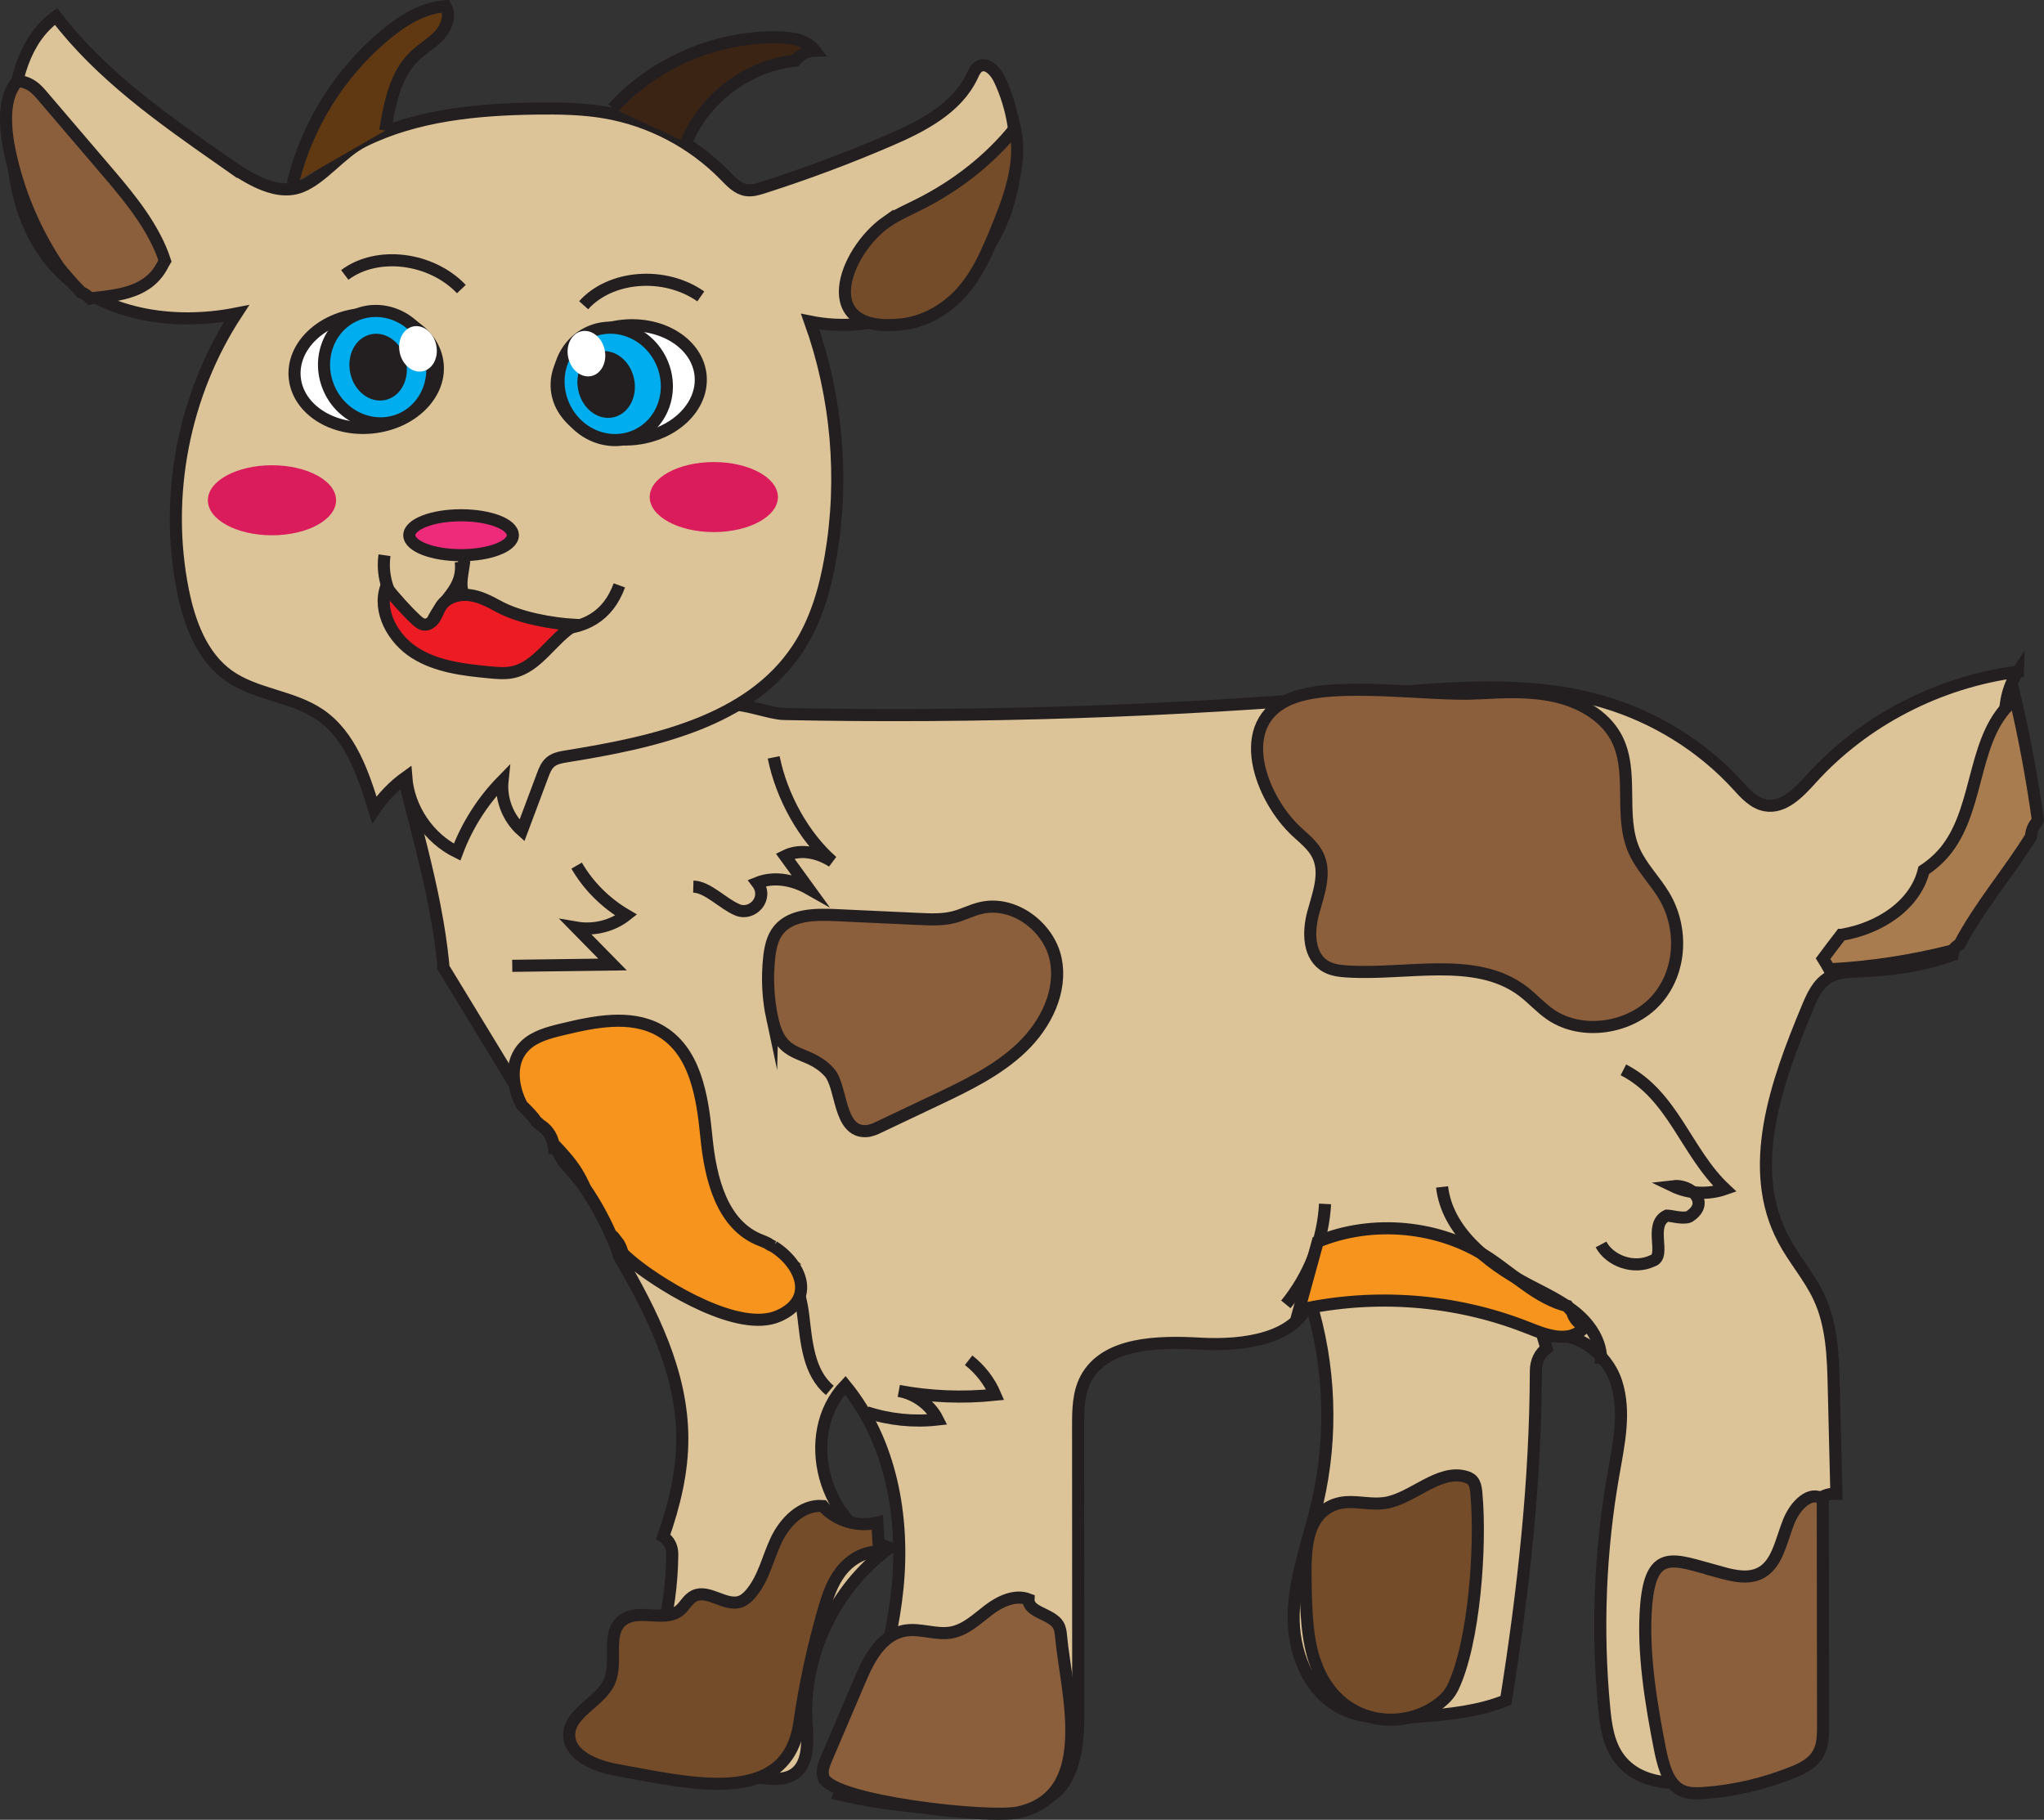 <?xml version="1.0" encoding="UTF-8"?>
<svg id="Layer_2" data-name="Layer 2" xmlns="http://www.w3.org/2000/svg" viewBox="0 0 337.98 300.9">
  <rect x="0" y="0" width="337.98" height="300.9" fill="#333333" stroke="none"/>
  <defs>
    <style>
      .cls-1 {
        fill: #ed1c24;
      }

      .cls-1, .cls-2, .cls-3, .cls-4, .cls-5, .cls-6, .cls-7, .cls-8, .cls-9, .cls-10, .cls-11, .cls-12, .cls-13 {
        stroke: #231f20;
        stroke-miterlimit: 10;
        stroke-width: 2px;
      }

      .cls-2, .cls-14 {
        fill: #fff;
      }

      .cls-3 {
        fill: #f7941d;
      }

      .cls-4 {
        fill: #00aeef;
      }

      .cls-5 {
        fill: #ee2a7b;
      }

      .cls-6 {
        fill: #231f20;
      }

      .cls-7 {
        fill: #3c2415;
      }

      .cls-8 {
        fill: #8b5e3c;
      }

      .cls-9 {
        fill: #754c29;
      }

      .cls-10 {
        fill: #603913;
      }

      .cls-11 {
        fill: #a97c50;
      }

      .cls-12 {
        fill: #ddc398;
      }

      .cls-13 {
        fill: none;
      }

      .cls-15 {
        fill: #da1c5c;
      }

      .cls-15, .cls-14 {
        stroke-width: 0px;
      }
    </style>
  </defs>
  <g id="Layer_1-2" data-name="Layer 1">
    <g>
      <path class="cls-12" d="m119.22,117.88c-5.01-4.88-7.41-10.91-10.53-17.17"/>
      <path class="cls-12" d="m333.67,111.05c-13.1,1.69-25.49,8.11-34.17,17.72-2.04,2.25-4.55,4.94-7.6,4.39-1.96-.36-3.36-1.97-4.68-3.42-5.83-6.36-13.52-11.14-21.94-13.64-12.59-3.73-26.11-2.35-39.23-1.22-32.05,2.76-64.26,3.83-96.44,3.18-2.36-.05-6.76-1.84-8.73-1.48-2.53.47-10.54-17.57-12.19-15.87l-37.54,15.03c1.06,2.94-.44,6.91-4.5,6.91-.48,0-.91-.07-1.32-.18,2.65,12.26,6.68,24.18,7.94,36.73.03.25.03.5.02.73.08.13.15.25.23.38l15.4,25.29c.13.11.24.23.36.35,1.25.75,2.19,2.04,2.34,3.86,0,0,.01,0,.02.01,0-.29.14-.07.29.27.22.25.42.52.57.82.16.31.32.63.49.94.26.31.52.62.78.93,1.01,1.19,2.08,2.35,2.97,3.64,2.18,3.17,4.01,6.75,5.34,10.36.11.31.19.6.24.89,5.53,9.41,10.45,19.34,10.5,30.04.03,5.62-1.29,11.04-3.15,16.38.89.59,1.5,1.57,1.49,2.93-.11,9.85-2.57,19.23-7.96,27.64-1.13,1.76-3.01,2.06-4.58,1.51-.22,1.61-.35,3.23-.36,4.87,9.29.99,18.58,1.98,27.87,2.97,1.62.17,3.36.32,4.79-.44,2.91-1.56,2.64-5.56,2.44-8.76-.68-10.99,4.63-22.17,13.71-28.87-10.87-3.42-15.04-18.79-7.3-26.89,7.59,9.28,9.81,21.81,8.63,33.57s-5.43,23-9.64,34.1c9.68,2.3,23.16,3.41,32.86,1.15,5.53-1.29,6.68-8.27,6.67-13.75,0-16.11-.01-32.23-.02-48.34,0-2.65.03-5.42,1.27-7.78,3.2-6.07,11.96-6.22,19.01-5.82,7.05.39,16.04-.79,18.02-7.32,3.4,10.88,3.83,22.61,1.25,33.7-1.41,6.06-3.72,12.01-3.91,18.22-.19,6.21,2.35,13.04,8.12,15.82,3.9,1.88,8.51,1.58,12.85,1.24,4.76-.37,9.84-.91,14.14-2.7,2.86-18.03,4.89-36.09,4.94-54.42,0-1.71.71-2.95,1.75-3.76-.17-.57-.34-1.14-.51-1.7,4.98-1.75,10.47,2.39,12.05,7.26,1.58,4.87.44,10.12-.45,15.16-2.25,12.75-2.77,25.79-1.55,38.67.28,3.01.73,6.17,2.63,8.58,4.15,5.24,12.48,4.22,19.12,2.67,3.64-.85,7.28-1.69,10.92-2.54.06-13.5,1.55-26.96,1.61-40.47.01-2.5,2.11-3.7,4.12-3.6-.14-5.87-.29-11.73-.43-17.6-.12-5.05-.28-10.25-2.43-14.86-1.57-3.38-4.12-6.24-5.87-9.54-6.3-11.83-1.19-26.07,3.96-38.41.78-1.86,1.65-3.83,3.4-4.9,1.53-.94,3.45-1,5.26-1.07,5.05-.19,10.54-.95,15.34-2.7.88-6.44,3.14-12.7,7.16-17.87.23-2.93.84-5.84,2.02-8.73.33-.81.86-1.41,1.48-1.81-1.81-6.57-3.48-13.01.13-18.47Z"/>
      <path class="cls-11" d="m333.24,115.59c-7.22,5.75-5.69,17.54-11.36,24.85-1.07,1.38-2.36,2.52-3.78,3.46-1.37,5.65-7.15,9.6-13.65,10.68,0,0-.01,0-.02,0-1,1.3-2.01,2.61-2.98,3.93.36.58.71,1.17,1.04,1.77,6.86-.36,13.7-1.41,20.39-3.12.29-.41.67-.76,1.14-1.02,3.22-6.18,8.1-11.81,11.82-17.84.04-.89.37-1.76.99-2.42.04-.11.07-.23.13-.34-.94-6.71-2.17-13.38-3.71-19.97Z"/>
      <path class="cls-13" d="m127.93,125.23c1.34,6.59,5.01,13.11,9.69,17.22-2.64-1.7-5.55-2.04-7.81-.91,1.31,1.81,2.63,3.61,3.94,5.42-2.9-1.64-5.99-2-8.53-.98,1.95,2.57-.83,5.51-3.3,4.46-2.47-1.05-4.88-3.78-7.28-3.84"/>
      <path class="cls-13" d="m84.7,159.7c5.53-.07,11.05-.15,16.58-.22-2-2.03-3.99-4.06-5.99-6.1,2.89.5,6-.27,8.26-2.06-3.42-2-6.27-4.85-8.2-8.19"/>
      <path class="cls-8" d="m127.71,168.47c-.71-3.3-.89-6.71-.53-10.07.18-1.67.52-3.41,1.63-4.72,2.09-2.46,5.95-2.52,9.28-2.37,4.61.21,9.22.43,13.83.64,1.96.09,3.97.18,5.86-.32,1.47-.38,2.83-1.11,4.31-1.47,5.53-1.36,11.35,3.09,12.46,8.4,1.11,5.31-1.59,10.82-5.61,14.66s-9.22,6.33-14.33,8.75c-3.06,1.45-6.13,2.91-9.19,4.36-.71.34-1.45.68-2.24.71-4.62.15-3.89-7.39-6.09-9.77-3.72-4.04-7.85-1.71-9.38-8.82Z"/>
      <path class="cls-8" d="m244.42,114.65c4.23-.23,8.52-.45,12.64.46s8.12,3.13,10.1,6.68c3.16,5.68.43,12.95,3.05,18.88,1.2,2.71,3.43,4.89,4.96,7.46,3.19,5.34,2.88,12.57-1.31,17.24s-12.23,5.98-17.47,2.39c-1.68-1.15-3.01-2.69-4.63-3.91-7.81-5.85-19.09-2.59-29.02-3.22-1.17-.07-2.38-.22-3.4-.77-3.02-1.61-3.07-5.73-2.2-8.92s2.23-6.66.72-9.62c-.77-1.51-2.18-2.63-3.45-3.8-5.82-5.35-10.88-18.08-.79-22.07,7.29-2.88,22.79-.36,30.82-.79Z"/>
      <path class="cls-8" d="m283.74,259.78c2.86.78,6.12,1.76,8.48-.49,1.89-1.8,2.48-5.05,3.57-7.74s3.57-5.15,5.61-3.67c.02,12.44.03,24.88.05,37.32,0,1.38,0,2.82-.48,4.05-.78,2.06-2.6,3.01-4.28,3.7-4.87,1.99-9.94,3.18-15.04,3.53-1.48.1-3.05.11-4.32-.88-1.68-1.31-2.37-3.97-2.86-6.44-1.45-7.35-2.93-16.22-2.26-23.84.82-9.43,4.62-7.43,11.54-5.55Z"/>
      <path class="cls-9" d="m217.58,275.19c-1.48-3.97-1.61-8.81-1.69-13.42-.06-3.31-.07-6.91,1.17-9.57,1.26-2.7,3.52-3.7,5.63-3.82s4.22.46,6.32.14c4.59-.71,8.92-5.72,13.45-4.31.48.15.98.4,1.28,1,.26.51.34,1.18.39,1.83.78,8.68-.35,24.57-3.89,31.97-.57,1.18-1.39,1.97-2.22,2.62-6.01,4.7-16.63,3.79-20.44-6.45Z"/>
      <path class="cls-8" d="m136.15,293.86c-.33-1.04.11-2.15.54-3.15,1.85-4.34,3.71-8.69,5.56-13.03,1.48-3.48,3.58-7.45,7.48-8.07,2.48-.39,5.03.76,7.51.33,2.4-.41,4.23-2.19,6.13-3.65s4.43-2.71,6.7-1.84c-.09,2.2,3.75,2.33,4.91,4.24.34.57.41,1.24.47,1.89.82,9.03,5.98,26.18-7.01,29.09-4.92,1.1-31.03-1.85-32.28-5.81Z"/>
      <path class="cls-9" d="m102,292.67c-3.6-.64-7.96-2.45-7.88-5.88.09-3.69,5.26-5.4,6.69-8.83,1.42-3.41-.8-8.34,2.5-10.3,2.62-1.56,6.59.52,8.99-1.32.93-.72,1.41-1.92,2.48-2.45,2.36-1.16,5.19,1.83,7.67.93.66-.24,1.17-.72,1.62-1.23,2.2-2.54,2.86-5.92,4.27-8.91s4.24-5.94,7.72-5.66c2.09,2.43,5.78,3.55,9.01,2.74.09,1.6.19,3.21.28,4.81-2.52-.09-4.87,1.39-6.34,3.31s-2.21,4.23-2.86,6.5c-1.75,6.08-3.08,12.27-3.98,18.51-2.04,14.12-18.24,9.91-30.18,7.78Z"/>
      <path class="cls-13" d="m137.21,229.9c-3.53-2.95-3.85-7.95-4.39-12.38s-2.22-9.55-6.69-10.94"/>
      <path class="cls-13" d="m212.62,215.68c3.86-4.74,6.16-10.62,6.48-16.61"/>
      <path class="cls-3" d="m127.94,206.14c-.36-.15-.69-.33-.99-.56-.34-.17-.69-.32-1.05-.46-6.59-2.47-8.43-10.36-9.09-17.05-.66-6.69-1.78-14.5-7.95-17.81-4.72-2.53-10.6-1.33-15.86-.06-2.24.54-4.59,1.14-6.2,2.72-2.58,2.53-2.21,6.58-.52,9.82.68.69,1.37,1.36,1.98,2.11.14.18.25.37.37.55.25.17.47.37.67.58,1.07.65,1.9,1.7,2.21,3.15,1.37,1.42,2.7,2.87,3.75,4.51.58.91,1.06,1.87,1.5,2.84,1.62,2.36,3.05,4.95,4.22,7.61.17.14.33.28.45.4.15.18.29.36.43.55.14.18.29.37.42.55.03.05.06.1.09.15.27.47.45.96.56,1.47.76.74,1.58,1.44,2.42,2.09,4.62,3.59,16.81,11.1,23.3,8.33,6.36-2.71,3.83-8.63-.72-11.5Z"/>
      <path class="cls-3" d="m259.93,216.85c-.31-.26-.56-.56-.76-.9-4.72-1.09-8.78-5.13-12.99-7.93-8.11-5.39-19.21-6.45-28.29-2.7l-3.1,11.27c12.42-2.78,25.75-1.78,37.55,2.84,2.21.86,4.52,1.87,6.89,1.54,1.06-.15,2.08-.73,2.79-1.5-.11-.1-.21-.21-.31-.32-.95-.49-1.54-1.35-1.78-2.3Z"/>
      <path class="cls-13" d="m264.67,225.59c.43-3.11-1.38-6.18-3.83-8.29s-5.49-3.47-8.37-5c-6.65-3.52-13.19-8.86-14.02-16.04"/>
      <path class="cls-12" d="m36.6,26.4C26.69,19.46,16.61,12.35,9.27,2.72,3.98,6.5,2.26,13.58,2,20.08c-.35,8.62,1.42,17.79,7.26,24.14,7.26,7.91,19.32,9.71,29.85,7.62-8.74,13.34-12,30.15-8.87,45.78,1.07,5.35,3.11,10.91,7.55,14.08,4.47,3.19,10.54,3.36,15.07,6.44,5.11,3.48,7.24,9.86,9.03,15.78,1.41-2.12,3.21-3.98,5.28-5.46.39,5.22,3.71,10.13,8.41,12.44,1.64-4.4,4.22-8.45,7.51-11.81-.32,3.05.92,6.22,3.21,8.25,1.14-3.04,2.28-6.08,3.42-9.13.29-.78.61-1.6,1.24-2.16.73-.65,1.75-.83,2.72-.99,14.29-2.3,30.2-5.69,38.2-17.75,3.02-4.55,4.56-9.92,5.48-15.3,2.22-12.95,1.03-26.47-3.4-38.83,10.29,2.1,21.61-2.07,28.07-10.35,6.46-8.28,7.75-20.28,3.21-29.75-.64-1.33-2.02-2.82-3.32-2.12-.6.32-.89,1.01-1.18,1.63-2.54,5.36-8.31,8.31-13.76,10.65-6.78,2.92-13.7,5.5-20.73,7.75-.93.3-1.9.59-2.87.44-1.45-.23-2.52-1.41-3.55-2.46-5.29-5.41-12.31-9.09-19.77-10.37-3.78-.65-7.64-.7-11.48-.65-9.6.13-19.75,1.07-28.48,5.4-3.68,1.83-6.8,6.17-10.4,7.54-4.45,1.7-9.63-2.08-13.11-4.51Z"/>
      <path class="cls-13" d="m76.78,92.67c-.26,2.34-1.26,5.34.74,6.34,5,1,9,5,14,5s9-2,10.89-7.22"/>
      <path class="cls-13" d="m63.58,91.81c-.77,5.26,2.46,10.8,7.41,12.73.72-4.93,5.81-6.26,5.2-11.66"/>
      <ellipse class="cls-2" cx="103.96" cy="63.22" rx="11.94" ry="9.42" transform="translate(-5.59 10.28) rotate(-5.51)"/>
      <ellipse class="cls-4" cx="101.31" cy="63.48" rx="8.86" ry="9.38" transform="translate(-17.27 48.26) rotate(-24.76)"/>
      <ellipse class="cls-6" cx="100.23" cy="63.58" rx="3.71" ry="4.56" transform="translate(-11.33 23.04) rotate(-12.42)"/>
      <ellipse class="cls-14" cx="96.97" cy="58.48" rx="3.08" ry="3.79" transform="translate(-10.31 22.22) rotate(-12.42)"/>
      <ellipse class="cls-2" cx="60.55" cy="61.32" rx="11.87" ry="9.42" transform="translate(-5.52 5.99) rotate(-5.42)"/>
      <ellipse class="cls-4" cx="62.53" cy="60.71" rx="8.86" ry="9.38" transform="translate(-19.62 31.61) rotate(-24.65)"/>
      <ellipse class="cls-6" cx="62.53" cy="60.71" rx="3.71" ry="4.56" transform="translate(-11.52 14.74) rotate(-12.32)"/>
      <ellipse class="cls-14" cx="69.12" cy="57.68" rx="3.08" ry="3.79" transform="translate(-10.72 16.08) rotate(-12.32)"/>
      <path class="cls-1" d="m95.03,103.34c-3.76,2.24-6.05,6.97-10.34,7.82-1.22.24-2.47.13-3.71.01-4.28-.4-8.72-.92-12.35-3.2s-6.21-6.87-4.79-10.92c1.42,1.75,3.33,3.93,4.99,5.46.37.34.77.69,1.26.76.73.11,1.42-.44,1.81-1.07s.61-1.36,1.02-1.98c.97-1.46,2.92-2.02,4.67-1.82s3.34,1.05,4.89,1.89c3.43,1.86,8.67,2.81,12.56,3.04Z"/>
      <path class="cls-9" d="m146.62,36.67c1.58-1.1,3.42-1.9,5.18-2.78,6.38-3.18,11.91-7.56,16.02-12.68,1.31,5.8-1,11.81-3.37,17.49-1.36,3.25-2.78,6.53-5.21,9.35s-6.06,5.15-10.18,5.59c-14.54,1.55-9.52-12.03-2.44-16.98Z"/>
      <path class="cls-8" d="m18.02,28.73L6.73,15.52c-1.16-1.35-2.29-2.01-3.81-2.12-1.5,1.59-1.98,4.05-1.92,6.67.03.44.05.88.07,1.32.09,1.11.26,2.24.48,3.32,1.41,6.97,4.29,13.7,8.2,19.49,1.09,1.32,2.2,2.63,3.4,3.85.08.09.16.17.23.26.42.17.79.39,1.11.66.03.02.05.05.08.07.12.1.22.21.33.32.12-.02.24-.05.36-.06,4.7-.5,9.45-1.03,11.72-5.66.09-.18.19-.36.29-.52-1.77-5.39-5.61-10.12-9.25-14.39Z"/>
      <path class="cls-13" d="m57.01,45.46c5.33-4.01,14.26-2.92,19.28,2.34"/>
      <path class="cls-13" d="m96.51,50.47c4.45-4.97,13.41-5.64,19.37-1.46"/>
      <path class="cls-10" d="m48.39,30.41c2.29-9.6,7.78-18.41,15.38-24.7,2.86-2.37,6.21-4.46,9.92-4.68.86,1.51.16,3.48-1.01,4.77s-2.73,2.15-4,3.34c-3.33,3.11-4.24,7.96-4.98,12.46"/>
      <path class="cls-7" d="m101.31,17.91c6.92-7.55,17.16-11.94,27.4-11.74,2.22.04,4.7.43,6.05,2.2-1.26.02-2.5.65-3.26,1.66-7.84.82-15.03,6.21-18.01,13.51"/>
      <ellipse class="cls-5" cx="76.24" cy="88.5" rx="8.56" ry="3.3"/>
      <path class="cls-13" d="m264.73,205.77c1.44,2.7,5.38,4.2,8.53,2.7,2.36-.75-.79-5.97,2.36-7.47.79,0,3.15.75,3.94,0,3.15-2.24,0-5.23-2.93-4.87,2.64,1.27,5.83,1.44,8.6.47-6.43-6.02-8.56-15.49-16.8-19.7"/>
      <path class="cls-13" d="m160.16,224.92c1.94,1.51,3.46,3.49,4.4,5.7-5.31.56-10.7.35-15.94-.63,2.77.49,5.23,2.31,6.43,4.72-3.94.45-7.99.04-11.73-1.19"/>
      <ellipse class="cls-15" cx="118.03" cy="82.19" rx="10.6" ry="5.79"/>
      <ellipse class="cls-15" cx="44.97" cy="82.72" rx="10.6" ry="5.79"/>
    </g>
  </g>
</svg>